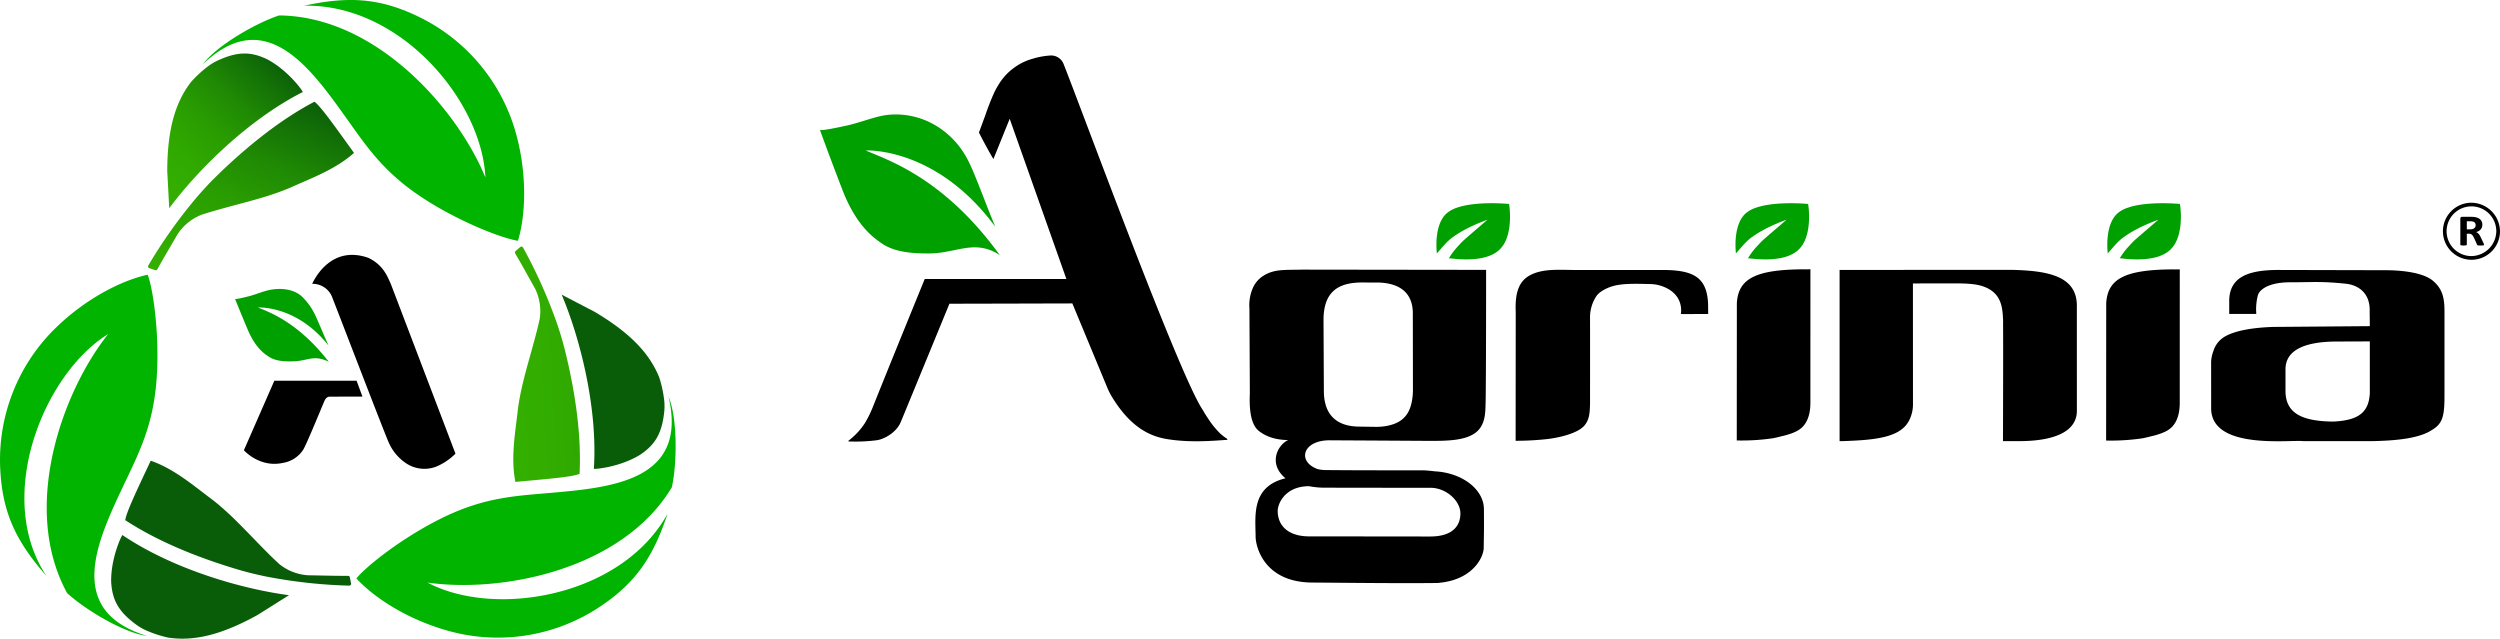 <svg xmlns="http://www.w3.org/2000/svg" xmlns:xlink="http://www.w3.org/1999/xlink" width="1019.196" height="260.368" viewBox="0 0 1019.196 260.368">
  <defs>
    <linearGradient id="linear-gradient" x1="4.027" y1="12.68" x2="3.572" y2="14.29" gradientUnits="objectBoundingBox">
      <stop offset="0" stop-color="#095d09"/>
      <stop offset="0.105" stop-color="#116c07"/>
      <stop offset="0.333" stop-color="#1f8904"/>
      <stop offset="0.56" stop-color="#2a9e01"/>
      <stop offset="0.784" stop-color="#30aa00"/>
      <stop offset="1" stop-color="#33af00"/>
    </linearGradient>
    <linearGradient id="linear-gradient-2" x1="-1.89" y1="9.118" x2="-2.37" y2="10.624" xlink:href="#linear-gradient"/>
    <linearGradient id="linear-gradient-3" x1="3.917" y1="4.585" x2="0.943" y2="5.125" xlink:href="#linear-gradient"/>
    <linearGradient id="linear-gradient-4" x1="-9.94" y1="2.591" x2="-11.392" y2="3.106" xlink:href="#linear-gradient"/>
    <linearGradient id="linear-gradient-5" x1="6.531" y1="3.01" x2="5.922" y2="4.162" xlink:href="#linear-gradient"/>
    <linearGradient id="linear-gradient-6" x1="0.749" y1="-0.007" x2="0.001" y2="0.945" xlink:href="#linear-gradient"/>
  </defs>
  <g id="Agrinia_Logo_Vertical" data-name="Agrinia Logo_Vertical" transform="translate(136.72 -308.735)">
    <g id="Agrinia-Vertical_No_Tag_Line" data-name="Agrinia-Vertical_No Tag Line">
      <g id="Agrinia_Letters" data-name="Agrinia Letters">
        <path id="Registrated_Logo" data-name="Registrated Logo" d="M870.569,391.384a11.632,11.632,0,1,0,11.907,11.634A11.773,11.773,0,0,0,870.569,391.384Zm0,21.747a10.132,10.132,0,1,1,10.4-10.124A10.269,10.269,0,0,1,870.569,413.131Zm5.381-4.666a.326.326,0,0,1-.04.166.323.323,0,0,1-.191.113,2.1,2.1,0,0,1-.442.063c-.2.012-.459.018-.794.018q-.423,0-.673-.018a1.692,1.692,0,0,1-.4-.067.433.433,0,0,1-.206-.126.665.665,0,0,1-.1-.185l-1.166-2.6q-.211-.441-.412-.784a2.568,2.568,0,0,0-.447-.571,1.672,1.672,0,0,0-.568-.347,2.166,2.166,0,0,0-.743-.117h-.824v4.438a.234.234,0,0,1-.066.163.463.463,0,0,1-.216.117,2.311,2.311,0,0,1-.4.072,7.62,7.62,0,0,1-1.282,0,2.361,2.361,0,0,1-.407-.072.43.43,0,0,1-.21-.117.243.243,0,0,1-.061-.163V397.868a.68.68,0,0,1,.226-.571.878.878,0,0,1,.558-.176h3.366c.341,0,.623.006.844.018s.422.027.6.045a5.946,5.946,0,0,1,1.413.343,3.428,3.428,0,0,1,1.065.634,2.658,2.658,0,0,1,.668.927,3.082,3.082,0,0,1,.231,1.229,3.277,3.277,0,0,1-.166,1.067,2.637,2.637,0,0,1-.488.859,3.057,3.057,0,0,1-.794.658,4.515,4.515,0,0,1-1.074.45,3.042,3.042,0,0,1,.547.306,2.728,2.728,0,0,1,.482.437,4.091,4.091,0,0,1,.428.585,7.36,7.36,0,0,1,.392.743l1.095,2.3c.1.229.167.395.2.5A.9.9,0,0,1,875.95,408.465Zm-3.406-7.9a1.448,1.448,0,0,0-1.246-1.53,3.859,3.859,0,0,0-.457-.072c-.171-.018-.407-.028-.709-.028h-1.185v3.3h1.346a3.575,3.575,0,0,0,.985-.122,2.041,2.041,0,0,0,.7-.342,1.416,1.416,0,0,0,.422-.527A1.615,1.615,0,0,0,872.544,400.56Z"/>
        <path id="a" d="M859.843,470.308V435.974c.023-5.454-.607-9.5-5.078-13.076-4-3-12-4-19-4l-43.694-.105c-13.55,0-20.221,3.61-19.983,13.263v4.655l11.042.005a22.354,22.354,0,0,1,.681-7.732c.769-2.324,4.566-5.164,13.067-5.164,9.33,0,12.4-.473,22.571.565a13.121,13.121,0,0,1,3.761.9c5.84,2.464,6.217,7.885,6.141,10.267-.011.354-.009.7,0,1.056.019,1.566.058,5.091.058,5.091l-39.526.319c-7.027.243-14.712,1.219-19.35,3.8a10.3,10.3,0,0,0-4.888,5.993,14.339,14.339,0,0,0-.938,4.46l.016,18.562c-.459,17.434,31.859,13.125,37.425,13.731h28.534c9.421-.18,17.421-1.085,22.491-3.634.38-.191.735-.408,1.1-.618C858.776,481.7,859.843,479.231,859.843,470.308Zm-64.819-2.242v-8.909c.083-7.474,7.4-11.189,21.053-11.189l13.328-.05v21.121c-.4,7.91-4.73,11.035-14.662,11.549h-1.248C801.623,480.29,795.024,477.14,795.024,468.066Z"/>
        <g id="i-2">
          <path id="i" d="M749.861,418.6v-.035c-20.462-.022-27.324,3.883-27.922,13.767,0,0-.039,53.7-.039,56.005a88.346,88.346,0,0,0,14.733-.9c1.2-.232,2.332-.491,3.4-.786a31.4,31.4,0,0,0,4.694-1.384c1.508-.727,7.27-2.208,7.19-12.563.008-52.944.008-54.139.008-54.154C751.205,418.552,750.52,418.568,749.861,418.6Z"/>
          <path id="Leaf-2" d="M722.551,412.042c-.414-4.1-.424-12.335,3.957-16.3a12.028,12.028,0,0,1,3.992-2.248c8.1-2.943,21.5-1.609,21.5-1.609s1.415,8.268-1.2,14.552a11.848,11.848,0,0,1-2.919,4.285c-5.678,5.144-17.172,3.638-20.41,3.289a28.6,28.6,0,0,1,4.082-5.292,27.778,27.778,0,0,1,2.664-2.663c4.356-3.79,8.878-7.621,8.975-7.766-.73.333-8.119,2.825-13.756,6.878C726.481,407.129,724.632,409.836,722.551,412.042Z" fill="#00a000"/>
        </g>
        <path id="n" d="M709.966,433.214c-.092-12.066-12.034-14.066-26.064-14.453l-70.659.011v69.794h1.594c12.534-.467,23.335-1.284,26.856-8.632a14.293,14.293,0,0,0,1.466-6.442l-.023-49.2s9.608-.02,18.557-.012c2.93,0,7.09.2,9.838,1.127,7.873,2.661,8.179,8.759,8.38,14.451q-.009.429-.026.861c.1,5.8-.035,47.853-.035,47.853l6.435.006c13.045.028,23.651-3.222,23.688-12.309Z"/>
        <g id="i-1">
          <path id="i-2-2" data-name="i" d="M599.282,418.569v-.035c-20.463-.022-27.325,3.883-27.923,13.768,0,0-.039,53.7-.039,56a88.346,88.346,0,0,0,14.733-.9c1.2-.232,2.332-.491,3.4-.786a31.369,31.369,0,0,0,4.694-1.384c1.509-.727,7.27-2.208,7.191-12.563.007-52.944.007-54.139.007-54.154C600.625,418.521,599.94,418.537,599.282,418.569Z"/>
          <path id="Leaf-2-2" data-name="Leaf-2" d="M570.974,412.042c-.414-4.1-.424-12.335,3.957-16.3a12.027,12.027,0,0,1,3.992-2.248c8.1-2.943,21.5-1.609,21.5-1.609s1.415,8.268-1.2,14.552a11.848,11.848,0,0,1-2.919,4.285c-5.678,5.144-17.172,3.638-20.41,3.289a28.6,28.6,0,0,1,4.082-5.292,27.785,27.785,0,0,1,2.664-2.663c4.356-3.79,8.878-7.621,8.975-7.766-.73.333-8.119,2.825-13.756,6.878C574.9,407.129,573.055,409.836,570.974,412.042Z" fill="#00a000"/>
        </g>
        <path id="r" d="M559.673,436.744l-.033-3.264a25.956,25.956,0,0,0-.215-3.321c-1.135-8.154-5.751-11.395-18.31-11.351h-33.7c-7.446.087-14.775-.91-20.468,2.192-4.557,2.483-6.072,7.308-5.734,14.922,0,0-.041,51.812-.041,52.512a117.834,117.834,0,0,0,13.437-.762c.543-.075,1.061-.157,1.562-.243v0c4.085-.633,10.76-2.32,13.167-5.362,2.409-2.983,2.165-6.535,2.17-14.176,0,0,.027-29.108-.009-29.7a15.579,15.579,0,0,1,2.568-8.685c.548-.84,1.948-2.322,5.347-3.665,4.268-1.615,9.351-1.469,16.928-1.3a15.714,15.714,0,0,1,6,1.461c7.755,3.655,6.178,10.754,6.178,10.754C549.21,436.783,559.673,436.744,559.673,436.744Z"/>
        <g id="g">
          <path id="g-2" data-name="g" d="M468.246,516.3c-.038-7.933-8.662-14.79-19.926-15.406-.015,0-3.392-.423-5.125-.422-.328,0-26.412.035-38.677-.1a15.638,15.638,0,0,1-4.084-.4c-8.571-3.144-6.062-12.014,5.445-11.731,18.75.1,40.537.233,40.537.233,6.433,0,14.183-.045,18.485-3.391,4.231-3.274,3.885-8.912,4.032-12.165.2-8.563.2-54.162.2-54.162l-74.665-.1c-7.4.178-11.422-.262-15.771,2.279a11.4,11.4,0,0,0-4.373,4.6,17.388,17.388,0,0,0-1.675,8.946l.164,34.534c-.179,4.671-.164,12.046,3.444,15.222,4.843,3.977,10.712,3.8,12.165,3.927-4.266,1.885-8.287,9.645-1.075,15.551-14,3.445-12.258,15.168-12.18,23.8.019,4.035,3.417,18.6,23.076,18.714,13.728.094,37.217.381,51.882.168l-.83-.005c14.436-1.013,19.032-10.7,18.864-14.637C468.289,523.33,468.292,525.954,468.246,516.3ZM429.3,482.238a23.363,23.363,0,0,1-5.484.511l-6.439-.092c-7.923-.057-14.409-3.634-14.387-14.664l-.143-29.073c.121-11.439,6.126-15.21,16.508-15.017l6.043.009c10.207.4,13.943,5.655,13.861,12.813l.044,31.506C438.987,477.546,435.207,480.9,429.3,482.238Zm16.961,45.219c-7.748,0-37.021-.051-49.222-.051-8.619,0-12.866-4.376-12.866-10.384,0-2.965,3.012-10.071,12.792-10.071a34.007,34.007,0,0,0,5.9.6c9.072.027,29.783.048,43.58.048,6.409,0,12.21,5.312,12.21,10.463C458.647,522.8,455.85,527.457,446.257,527.457Z"/>
          <path id="Leaf" d="M449.048,412.042c-.414-4.1-.423-12.335,3.957-16.3A12.043,12.043,0,0,1,457,393.49c8.1-2.943,21.5-1.609,21.5-1.609s1.416,8.268-1.2,14.552a11.847,11.847,0,0,1-2.919,4.285c-5.678,5.144-17.173,3.638-20.411,3.289a28.648,28.648,0,0,1,4.082-5.292,27.68,27.68,0,0,1,2.665-2.663c4.355-3.79,8.878-7.621,8.974-7.766-.729.333-8.119,2.825-13.756,6.878C452.979,407.129,451.129,409.836,449.048,412.042Z" fill="#00a000"/>
        </g>
        <g id="A-2" data-name="A">
          <path id="A-3" data-name="A" d="M296.843,334.741c7.427,18.623,47.154,127.04,56.816,141.194.624,1.1,1.284,2.181,2,3.228a35.522,35.522,0,0,0,4.907,6.143,19.667,19.667,0,0,0,2.983,2.311.24.24,0,0,1-.107.447c-4.849.283-15.078,1.326-24.971-.425-9.677-1.712-16.322-8.154-21.661-16.765a29.7,29.7,0,0,1-2.181-4.271h0c-2.4-5.783-12.2-29.408-14.178-34.169-1.745,0-41.995.121-50.108.121-2.452,5.969-15.161,36.893-19.511,47.439a8.754,8.754,0,0,1-.36.829c-1.468,3.682-5.864,6.668-9.508,7.353a68.019,68.019,0,0,1-11.631.528.179.179,0,0,1-.1-.329,28.739,28.739,0,0,0,6.677-7.2v0a45.745,45.745,0,0,0,3.215-6.523c5.549-13.941,21.153-52.187,21.153-52.187H298.02l-23.108-65.3s-5.975,14.806-6.642,16.407c-2.908-4.863-5.89-10.8-5.89-10.8l2.536-6.886c.92-2.693,2.234-6.246,3.87-9.807,2.263-4.32,4.543-7.74,9.884-11.036a23.988,23.988,0,0,1,5.651-2.376,31.243,31.243,0,0,1,7.116-1.3A5.441,5.441,0,0,1,296.843,334.741Z"/>
          <path id="Leaf-2-3" data-name="Leaf" d="M197.524,361.641c.205.711,11.147-1.743,12.295-2.031,3.955-.993,7.814-2.408,11.773-3.4a29.129,29.129,0,0,1,8.708-.761c11.921.678,22.351,8.118,27.7,18.793.725,1.449,1.451,3.031,2.191,4.782.847,2,3.316,8.253,4.1,10.28,2.007,5.16,1.671,4.353,4.729,11.861-24.1-32.706-52.849-31.1-52.81-31.079,9.051,3.922,31.879,11.168,54.657,42.64-10.229-6.676-17.689-.684-28.771-.668-6.122.009-13.686-.3-19.128-3.952-3.981-2.67-10.762-7.737-16.258-21.982S197.524,361.641,197.524,361.641Z" fill="#00a000"/>
        </g>
      </g>
      <g id="Logo" transform="translate(-539 283.549)">
        <g id="Logo-2" data-name="Logo">
          <g id="_3_0" data-name="3,0">
            <path id="Path_28" data-name="Path 28" d="M463.723,213c9.531,3.327,17.185,9.972,24.188,15.182,9.856,7.331,18.589,18.067,28.112,26.864a20.705,20.705,0,0,0,11.9,4.672c5.622.074,10.8.266,16.273.231a.72.72,0,0,1,.7.547c.225.959.306,1.638.5,2.529a.759.759,0,0,1-.762.907,204.306,204.306,0,0,1-31.706-3.3c-3.337-.584-8.721-1.838-11.976-2.775-15.005-4.316-33.179-11.114-47.612-20.62C453.837,233.83,458.172,224.879,463.723,213Z" fill-rule="evenodd" fill="url(#linear-gradient)"/>
            <path id="Path_29" data-name="Path 29" d="M520.1,267.828c-18.51-2.4-46.88-10.314-67.9-24.506-.2-.137-4.779,9.182-4.6,19.128.443,6.934,2.569,11.7,9.888,17.156a22.491,22.491,0,0,0,3.633,2.241,46.912,46.912,0,0,0,9.779,3.289c10.341,1.511,21.421-.971,36.334-9.214l.042-.025Z" fill-rule="evenodd" fill="url(#linear-gradient-2)"/>
            <path id="Path_30" data-name="Path 30" d="M462.2,284.435c-33.636-10.288-20.266-38.694-9.571-61.321,6.194-13.1,12.148-24.267,13.51-43.6,1.254-17.881-1.388-36.311-3.643-42.332-10.895,2.366-25.562,9.961-37.691,21.859a75.107,75.107,0,0,0-22.455,56.77c.808,18.611,6.585,30.176,18.879,44.214-21.423-32.135-1.232-82.38,25.177-98.684-18.889,23.725-35.711,70.994-16.768,105.619C436.672,273.489,452.526,283.163,462.2,284.435Z" fill="#00b400" fill-rule="evenodd"/>
          </g>
          <g id="_2_90" data-name="2,90">
            <path id="Path_31" data-name="Path 31" d="M612.392,221.655c-1.939-9.907-.066-19.869.895-28.544,1.354-12.209,6.213-25.167,9-37.829a20.715,20.715,0,0,0-1.976-12.634c-2.775-4.89-5.223-9.457-8.016-14.163a.721.721,0,0,1,.12-.88c.714-.678,1.259-1.091,1.931-1.706a.76.76,0,0,1,1.168.2,204.25,204.25,0,0,1,13.154,29.038c1.181,3.175,2.816,8.456,3.651,11.739,3.848,15.131,7.155,34.251,6.235,51.509C635.365,219.673,625.449,220.449,612.392,221.655Z" fill-rule="evenodd" fill="url(#linear-gradient-3)"/>
            <path id="Path_32" data-name="Path 32" d="M631.262,145.309c7.272,17.19,14.763,45.675,13.123,70.984-.016.245,10.338-.51,18.831-5.688,5.762-3.883,8.8-8.125,9.819-17.2a22.467,22.467,0,0,0,.1-4.268,46.965,46.965,0,0,0-2.1-10.1c-3.916-9.689-11.652-18-26.3-26.713l-.043-.024Z" fill-rule="evenodd" fill="url(#linear-gradient-4)"/>
            <path id="Path_33" data-name="Path 33" d="M674.827,186.907c8.1,34.23-23.171,37.027-48.1,39.217-14.432,1.265-27.08,1.764-44.461,10.351-16.069,7.944-30.644,19.528-34.7,24.514,7.543,8.21,21.5,17.038,37.9,21.5a75.107,75.107,0,0,0,60.341-9.273c15.658-10.093,22.724-20.918,28.636-38.617-18.684,33.966-70.491,42.65-97.9,28.083,30.015,4.329,79.311-5.012,99.639-38.843C678.264,214.469,678.613,195.9,674.827,186.907Z" fill="#00b400" fill-rule="evenodd"/>
          </g>
          <g id="_1_-125" data-name="1,-125">
            <path id="Path_34" data-name="Path 34" d="M546.607,87.521c-7.544,6.708-17.074,10.161-25.033,13.744-11.2,5.042-24.83,7.447-37.15,11.486a20.715,20.715,0,0,0-9.874,8.125c-2.8,4.876-5.487,9.306-8.12,14.105a.721.721,0,0,1-.818.344c-.947-.271-1.579-.53-2.451-.8a.759.759,0,0,1-.422-1.107,204.362,204.362,0,0,1,18.314-26.092c2.134-2.631,5.85-6.724,8.252-9.112,11.072-11.008,25.855-23.577,41.183-31.56C533.219,68.748,538.929,76.891,546.607,87.521Z" fill-rule="evenodd" fill="url(#linear-gradient-5)"/>
            <path id="Path_35" data-name="Path 35" d="M471.273,110.094c11.1-15,31.823-35.937,54.45-47.394.218-.111-5.7-8.643-14.474-13.323-6.273-2.987-11.472-3.45-19.8.29a22.392,22.392,0,0,0-3.726,2.083,46.952,46.952,0,0,0-7.632,6.942c-6.352,8.3-9.576,19.186-9.631,36.227v.048Z" fill-rule="evenodd" fill="url(#linear-gradient-6)"/>
            <path id="Path_36" data-name="Path 36" d="M484.94,51.428C510.3,27.05,528.6,52.553,543.168,72.908c8.427,11.783,15.289,22.421,31.52,33.021,15.011,9.8,32.4,16.457,38.755,17.417,3.234-10.669,3.737-27.178-.755-43.564A75.108,75.108,0,0,0,574.02,32.539c-16.653-8.35-29.567-8.931-47.813-5.022,39.474-.819,72.568,39.011,73.96,70.016-11.535-28.046-44.644-65.744-84.111-66.045C506.925,34.454,490.759,43.6,484.94,51.428Z" fill="#00b400" fill-rule="evenodd"/>
          </g>
        </g>
        <g id="A-4" data-name="A">
          <path id="Left_Part" data-name="Left Part" d="M514.123,180.407c-.009.022-12.412,28.33-12.412,28.33S508.068,216,517.6,213.9a12.135,12.135,0,0,0,8.32-5.422c1.385-2.344,6.033-13.683,8.439-19.4.507-1.2,1.068-2.184,2.4-2.182l13.274-.038s-2.242-6.077-2.365-6.446C547.015,180.408,526.139,180.43,514.123,180.407Z"/>
          <path id="Right_Part" data-name="Right Part" d="M529.545,140.893c1.143-2.433,7.958-15.81,22.852-10.607,6.438,3.005,8.06,8.271,9.211,10.667,1,2.59,26.358,69.178,26.358,69.178a24.257,24.257,0,0,1-7.885,5.3,13.448,13.448,0,0,1-12.965-1.89,19.571,19.571,0,0,1-6.343-7.922c-1.907-4.212-21.441-55.219-22.871-58.729A8.56,8.56,0,0,0,529.545,140.893Z"/>
          <path id="Leaf-3" data-name="Leaf" d="M498.105,147.029c.119.367,5.764-1.091,6.355-1.26,2.039-.582,4.02-1.381,6.061-1.962,4.824-1.373,10.834-1.305,14.861,2.262a26.407,26.407,0,0,1,5.891,8.663c.473,1.025,1.861,4.233,2.3,5.273,1.129,2.648.941,2.234,2.654,6.084-13.067-16.592-28.812-15.535-28.792-15.527,4.768,1.887,16.546,6.173,28.9,22.146-6.088-3.059-8.481-.417-14.239-.224-3.181.106-7.116.07-10-1.735-2.113-1.321-5.721-3.841-8.814-11.151S498.105,147.029,498.105,147.029Z" fill="#00a000"/>
        </g>
      </g>
    </g>
  </g>
</svg>
